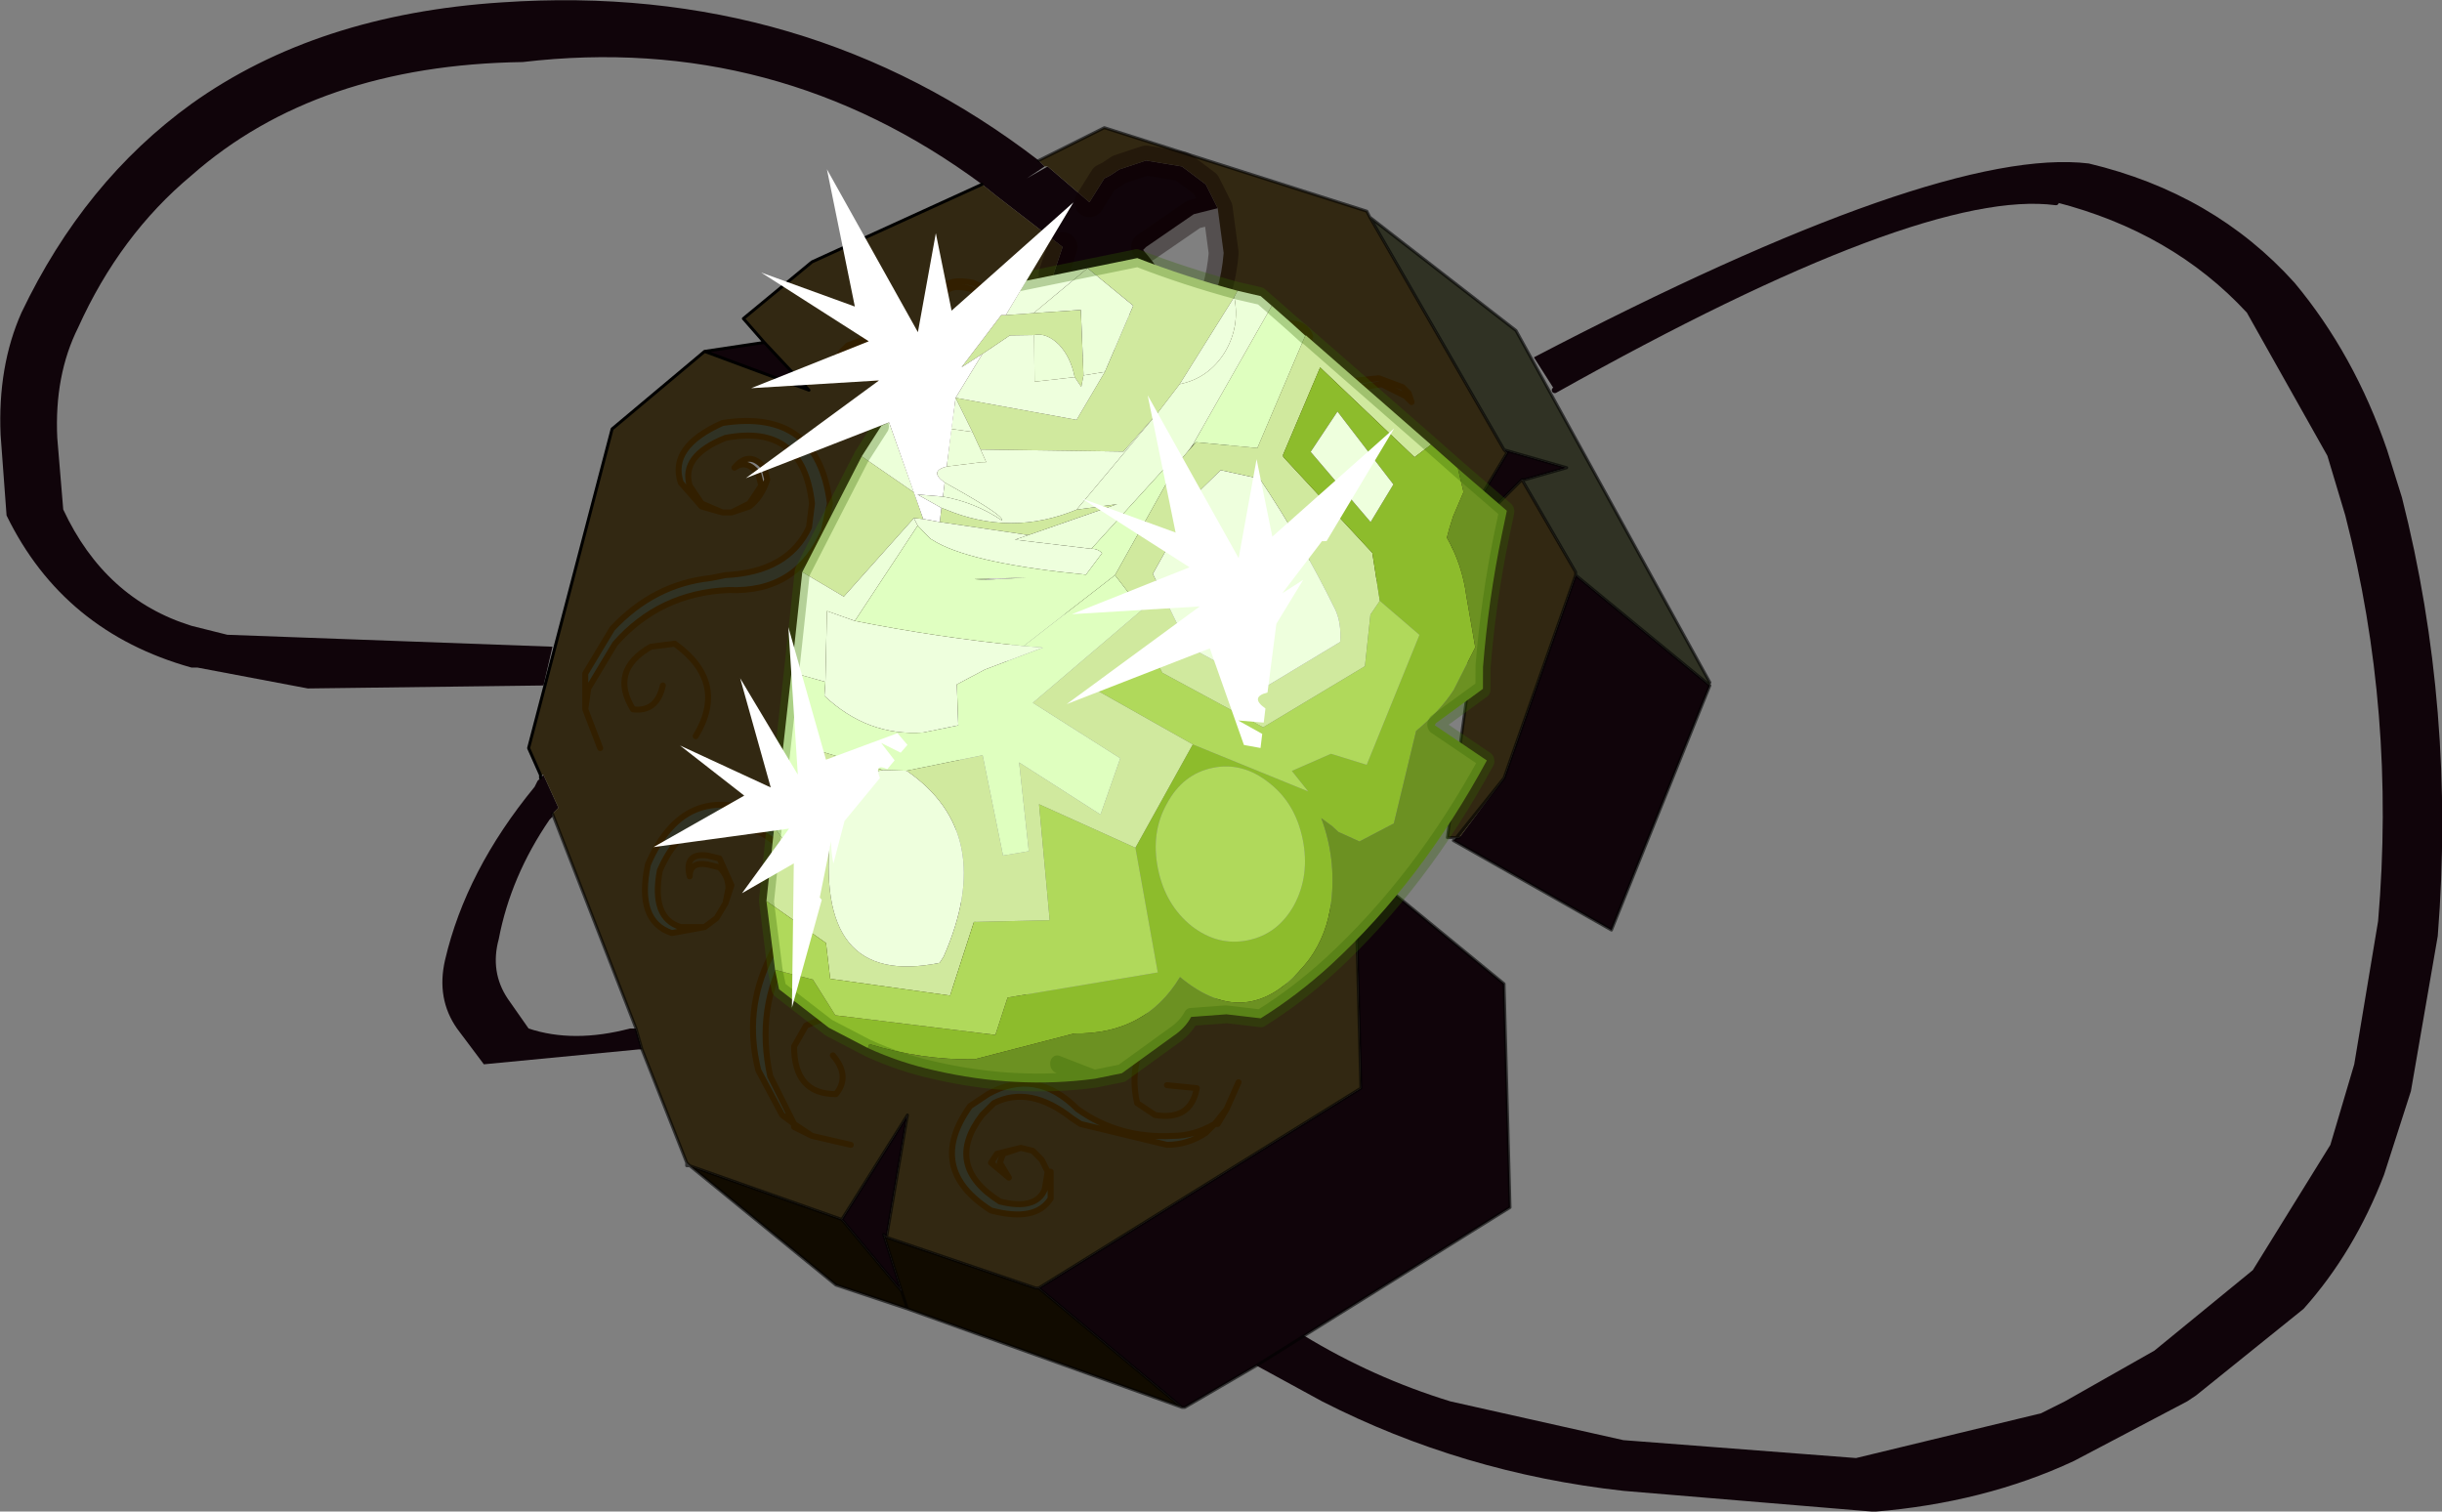 <svg viewBox="0 0 40.931 25.337" xmlns="http://www.w3.org/2000/svg" xmlns:xlink="http://www.w3.org/1999/xlink"><rect x="0" y="0" width="40.931" height="25.337" fill="#808080" stroke="none"/><g transform="translate(-240.14 -189.36)"><use transform="translate(240.15 189.35)" width="40.9" height="25.35" xlink:href="#a"/><use transform="matrix(.245 -.05 .06 .295 248.99 193.22)" width="61.05" height="53.1" xlink:href="#b"/></g><defs><g id="a"><path d="M1.4 9.75q1.15.7 2.45 1.1l2.9.65 3.9.3 3.1-.75.4-.2 1.5-.85 1.65-1.35 1.3-2.1.4-1.35.4-2.4q.3-3.5-.55-6.8l-.3-1-1.35-2.4Q15.95-8.75 14-9.25q-2.25-.3-8.4 3.15l-.35-.55q6.8-3.55 9.3-3.25 2.1.5 3.45 2 1 1.2 1.55 2.8l.25.8q.9 3.55.6 7.35l-.45 2.6-.45 1.4q-.5 1.3-1.35 2.25l-1.8 1.45-.15.1-1.9 1q-1.5.7-3.35.85l-4.2-.35q-2.7-.3-5.05-1.5l-1.1-.6.8-.5-.8.5-1.2.7h-.05l-2.4-2 5.4-3.35-.1-3.8 2.5 2.05.1 3.75L1.4 9.75m-3.6-19 .25-.4.1-.05.15-.1.45-.15.6.1.4.3.2.4-.4.1-.8.55-.05.05q.7.8.6 1.6l-.4.3-.65-1.2-.1.75.2.55q-.55 0-.85-.4l-.3-.85v-.35l.15-.45-1.1-.85-.25-.2q-3.45-2.55-7.7-2.05-3.45.05-5.55 1.9-1.2 1-1.9 2.55-.4.8-.35 1.85l.1 1.2q.7 1.5 2.15 1.95l.6.15 5.45.2-.15.65-3.95.05-1.85-.35h-.1q-2.15-.6-3.1-2.55l-.1-1.35q-.05-1.15.35-2.05 1.05-2.2 2.85-3.5 2.1-1.5 5.2-1.7 5.1-.35 9 2.65l.1.1-.3.2.35-.2.7.6m10.4 8.1-1.65 4.1-2.65-1.5.05-.05H4l.75-1L5.95-3 8.2-1.15m-12.15.8-.6.15-.65-.95 1.25.8m9-4.25-1.3 1.3L4.8-5.05l-.05-.05 1.05.3-.7.2h-.05m-13.7-2.15 1-.15.75.8-1.75-.65m-2.7 7.1.25.55-.1.1v.05l-.05.05q-.65.95-.85 2-.15.55.15 1l.35.5q.75.25 1.7 0h.1l.1.35h-.05l-2.6.25-.45-.6q-.35-.5-.2-1.15.35-1.5 1.5-2.9l.05-.1.1-.1m5 7.45 1.1-1.75-.35 2.05-.05-.05.3.95-1-1.2" fill="#10040a" fill-rule="evenodd" transform="translate(20.45 12.65)"/><path d="m-.05-9.15-.2-.4-.4-.3-.6-.1-.45.15-.15.1-.1.05-.25.4-.7-.6h-.05l-.1-.1 1.1-.55 4.4 1.4.05.1 2.25 3.9.05.05L3.75-3.3l1.3-1.3.9 1.55V-3L4.75.4 4 1.4h-.2l.4-2.9-2.1-1.9-2.3-2.05-5.55 1.25h-.15L-7.15-.15-7.2 0l3.4 4.9 1-.2 1.9-.4 2.1-.45L2.25 1.8l.1 3.8-5.4 3.35h-.05l-2.5-.85.35-2.05-1.1 1.75-2.55-.9-.05-.05-.75-1.9-.1-.35-1.4-3.6.1-.1-.25-.55h-.05l-.2-.45 1.4-5.35 1.55-1.3 1.75.65-.75-.8-.35-.4 1.15-.95L-4-9.55l.25.2 1.1.85-.15.45v.35l.3.85q.3.4.85.4h.1l.45-.1.4-.3.25-.2.15-.2q.3-.5.35-1.15l-.1-.75M2.3-5.9q-.2.45.3.3h.1l.15-.05-.4-.35-.15.1.15-.1.4.35-.15.05h-.1q-.5.15-.3-.3m-1.05-.65.1-.05.1-.15v-.2q-.1-.25-.5-.15-.6.25-.3.85l.15.15.8-.05.1-.05.95-.1.4.15.1.1.05.15-.1-.1-.4-.2-1.05.15L.7-6l-.15-.15Q.15-6.9.9-7.2q.5-.1.6.2l-.05.25-.1.15.1-.15L1.5-7q-.1-.3-.6-.2-.75.3-.35 1.05L.7-6l.95-.05L2.7-6.2l.4.2.1.1-.05-.15-.1-.1-.4-.15-.95.1-.1.05-.8.05-.15-.15q-.3-.6.3-.85.4-.1.5.15v.2l-.1.15-.1.05-.15.05q-.15 0-.25-.1.1.1.25.1l.15-.05H1.1L.95-6.6.9-6.7l.15-.15-.2.15v.1-.1l.2-.15-.15.15.05.1.15.05h.15M-5.7-6.7l.2.1q.15.45-.3.3h-.1l-.2-.05q0-.4.4-.35-.4-.05-.4.35l.2.05h.1q.45.15.3-.3l-.2-.1m1.15-.6-.1-.15v-.2q.05-.25.45-.15.6.25.3.85l-.1.15-.85-.05-.1-.05-.9-.1-.4.15-.1.1-.1.15.1-.1.45-.2 1 .15.95.05.2-.15q.35-.75-.4-1.05-.5-.1-.55.2v.25h.05l.1.15.05.05.15.05.25-.1.05-.1q-.05-.2-.2-.15l.1.15v.1l-.2.05h-.15.15l.2-.05v-.1l-.1-.15q.15-.05.2.15l-.05.1-.25.1-.15-.05-.05-.05-.1-.15h-.05v-.25q.05-.3.55-.2.75.3.4 1.05l-.2.15-.95-.05-1-.15-.45.2-.1.1.1-.15.1-.1.4-.15.9.1.1.05.85.05.1-.15q.3-.6-.3-.85-.4-.1-.45.15v.2l.1.15M-8.7-4.2l-.2-.3q-.15-.5.6-.8 1.3-.25 1.45 1.1l-.05.4q-.35.75-1.4.8l-.25.05q-.95.1-1.65.85l-.45.75v.6l.05-.35.45-.75q.75-.85 1.9-.9 1.15.05 1.6-1l.1-.45q-.2-1.6-1.8-1.35-.9.4-.7 1l.35.4.35.1-.35-.15m.5.15h-.15.15l.3-.1q.2-.15.3-.45l-.05-.2q-.25-.3-.5 0 .2-.15.4.1l.05.2-.2.3-.3.15M-10.4-.1l-.25-.65.25.65m1.05-1.05q-.1.45-.5.4-.4-.65.3-1.05l.4-.05q.9.65.35 1.55.55-.9-.35-1.55l-.4.05q-.7.4-.3 1.05.4.05.5-.4m2.85 6.2q.3.35.05.65-.7 0-.7-.8l.2-.35q1-.45 1.45.5-.45-.95-1.45-.5l-.2.35q0 .8.7.8.25-.3-.05-.65M-8.3 2.5l.1-.3-.2-.45-.2-.05q-.4-.05-.3.35 0-.25.3-.2l.2.05q.15.15.15.35l-.05.25-.15.25-.2.15.2-.15.15-.25.05-.25q0-.2-.15-.35l-.2-.05q-.3-.05-.3.2-.1-.4.3-.35l.2.05.2.45-.1.3m-.35.4h-.4q-.5-.15-.35-.95.55-1.25 1.75-.6l.3.2q.45.7-.1 1.65l-.1.2q-.45.9-.2 1.9l.4.75.2.15-.4-.8q-.25-1.15.3-2.1.7-.95.05-1.9l-.3-.3q-1.45-.75-2.1.75-.2.95.4 1.15l.55-.1.2-.15-.2.15m2.45 3.65-.65-.15-.3-.2.3.2.65.15m3.3.45-.05.3q-.15.35-.75.2-.95-.6-.3-1.45l.2-.2q.6-.3 1.3.25l.15.1 1.45.35q.35 0 .65-.2l.15-.15q-.35.2-.7.2-.9.05-1.6-.45-.7-.7-1.5-.25l-.3.2q-.75 1.05.35 1.75.75.2 1-.2V7h-.05l-.1-.2-.15-.15-.2-.05-.3.1-.05.15.15.25-.3-.25.1-.15.4-.1.2.05-.2-.05-.4.1-.1.15.3.25-.15-.25.05-.15.3-.1.2.05.15.15.1.2h.05-.05l-.1-.2.1.2M.3 5.5l-.2.45-.2.25.2-.25.2-.45m-7.45.7v.05l.3.15-.3-.15V6.2m11.1-4.8.8-1-.8 1M-.1 6.2h.05l.15-.25-.15.25H-.1m-.8-.65.5.05q-.1.55-.7.45l-.3-.2Q-1.6 5-.9 4.3q-.7.7-.5 1.55l.3.2q.6.1.7-.45l-.5-.05" fill="#322812" fill-rule="evenodd" transform="translate(20.45 12.65)"/><path d="m2.1-3.4-5.45 1.2-2.4-2L-.2-5.45 2.1-3.4m-11 10.3 2.55.9 1 1.2-.3-.95.05.05 2.5.85h.05l2.4 2-4.6-1.65-1.2-.4-2.45-2m3.65 2.4-.1-.3.1.3" fill="#110b00" fill-rule="evenodd" transform="translate(20.45 12.65)"/><path d="m2.5-9 2.45 1.9L8.2-1.2v.05L5.95-3v-.05l-.9-1.55h.05l.7-.2-1.05-.3L2.5-9m2.55 4.4h.05-.05m-15.7 3.55v-.3l.45-.75q.7-.75 1.65-.85L-8.3-3q1.05-.05 1.4-.8l.05-.4Q-7-5.55-8.3-5.3q-.75.3-.6.8l.2.3v.05l-.35-.4q-.2-.6.7-1 1.6-.25 1.8 1.35l-.1.45q-.45 1.05-1.6 1-1.15.05-1.9.9l-.45.75-.05.05m3.5 7.25-.2-.15-.4-.75q-.25-1 .2-1.9l.1-.2q.55-.95.1-1.65l-.3-.2q-1.2-.65-1.75.6-.15.8.35.95h.4l-.55.1q-.6-.2-.4-1.15.65-1.5 2.1-.75l.3.3q.65.95-.05 1.9-.55.95-.3 2.1l.4.8m7.05 0-.15.15q-.3.2-.65.2l-1.45-.35-.15-.1q-.7-.55-1.3-.25l-.2.2q-.65.85.3 1.45.6.15.75-.2l.05-.3h.05v.45q-.25.4-1 .2-1.1-.7-.35-1.75l.3-.2q.8-.45 1.5.25.7.5 1.6.45.35 0 .7-.2" fill="#303224" fill-rule="evenodd" transform="translate(20.45 12.65)"/><path d="m-3.4-2.2-.55 1.85-1.25-.8.65.95.35.6-.45 1.5-.05.1 1.9 2.7-1 .2L-7.2 0l.05-.15L-5.9-4.2h.15l2.4 2h-.05m-1.25 4.1-2.5-2.05 2.5 2.05" fill="#1b1000" fill-rule="evenodd" transform="translate(20.45 12.65)"/><path d="m20.4 3.5-.2-.4-.4-.3-.6-.1-.45.15-.15.1-.1.05-.25.4m-.45.75-.15.45v.35l.3.85q.3.4.85.4l-.2-.55.1-.75m.65 1.2.4-.3m-.55-1.65.8-.55.4-.1.1.75q-.05.65-.35 1.15l-.15.2-.25.2m-.4.3-.45.1h-.1" fill="none" stroke="#0e0000" stroke-linecap="round" stroke-linejoin="round" stroke-opacity=".38" stroke-width=".5"/><path d="m21.85 22.4-.8.5-1.2.7h-.05l-2.4-2 5.4-3.35-.1-3.8v-.05.05l2.5 2.05.1 3.75-3.45 2.15M17.4 2.7l1.1-.55 4.4 1.4.05.1 2.45 1.9 3.25 5.9m0 .05L27 15.6l-2.65-1.5.05-.05h-.15l.4-2.9-2.1-1.9-5.45 1.2h-.05l-.55 1.85-.6.15.35.6-.45 1.5-.05.1 1.9 2.7 1.9-.4 2.1-.45 1.05-2.05m-.15-5.2-2.3-2.05-5.55 1.25 2.4 2m8.1-2.9.05.05-1.05 1.75 1.3-1.3h.05l.7-.2-1.05-.3-2.25-3.9m2.6 4.4h-.05l.9 1.55v.05l2.25 1.85m-19.4 2.15 1.4 3.6.1.35.75 1.9.05.05 2.55.9 1.1-1.75-.35 2.05 2.5.85h.05M14.7 8.45h-.15L13.3 12.5l2.5 2.05m-2.5-2.05-.05.15 3.4 4.9 1-.2m-6.1 2.2h-.05v-.05m3.6 2.15-1-1.2m.75.3-.05-.05.3.95.1.3 4.6 1.65m-4.6-1.65-1.2-.4-2.45-2m13.65-6.5-.8 1h.05m-8.55-1.6-.65-.95 1.25.8m9.9-2.65-1.2 3.4" fill="none" stroke="#000" stroke-linecap="round" stroke-linejoin="round" stroke-opacity=".6" stroke-width=".05"/><path d="M21.3 6.05q.1.1.25.1l.15-.05h-.15l-.15-.05-.05-.1.15-.15-.2.15v.1m.5 0 .1-.15.05-.25q-.1-.3-.6-.2-.75.3-.35 1.05l.15.15.95-.05 1.05-.15.4.2.1.1-.05-.15-.1-.1-.4-.15-.95.1-.1.05-.8.05-.15-.15q-.3-.6.3-.85.4-.1.5.15v.2l-.1.15-.1.05m1.05.65.15-.1.4.35-.15.05h-.1q-.5.15-.3-.3m-6.8-1.35h.15l.2-.05v-.1l-.1-.15q.15-.05.2.15l-.05.1-.25.1-.15-.05-.05-.05-.1-.15h-.05v-.25q.05-.3.55-.2.75.3.4 1.05l-.2.15-.95-.05-1-.15-.45.2-.1.1.1-.15.1-.1.4-.15.9.1.1.05.85.05.1-.15q.3-.6-.3-.85-.4-.1-.45.15v.2l.1.15m-1.15.6q-.4-.05-.4.35l.2.05h.1q.45.15.3-.3l-.2-.1m-3 2.5-.2-.3q-.15-.5.6-.8 1.3-.25 1.45 1.1l-.05.4q-.35.75-1.4.8l-.25.05q-.95.1-1.65.85l-.45.75v.3m.05-.05.45-.75q.75-.85 1.9-.9 1.15.05 1.6-1l.1-.45q-.2-1.6-1.8-1.35-.9.4-.7 1l.35.4m0-.05.35.15h.15l.3-.15.2-.3-.05-.2q-.2-.25-.4-.1.25-.3.5 0l.05.2q-.1.3-.3.45l-.3.1m-.15 0-.35-.1m-1.9 3.05-.05.35.25.65m-.25-.65v-.3m1.85.75q.55-.9-.35-1.55l-.4.05q-.7.4-.3 1.05.4.05.5-.4m3.85 6.2q-.45-.95-1.45-.5l-.2.35q0 .8.7.8.25-.3-.05-.65m-2.15-2.15.2-.15.15-.25.05-.25q0-.2-.15-.35l-.2-.05q-.3-.05-.3.2-.1-.4.3-.35l.2.05.2.45-.1.3m1.15 3.7-.2-.15-.4-.75q-.25-1 .2-1.9l.1-.2q.55-.95.1-1.65l-.3-.2q-1.2-.65-1.75.6-.15.8.35.95h.4l.2-.15m-.2.15-.55.1q-.6-.2-.4-1.15.65-1.5 2.1-.75l.3.3q.65.95-.05 1.9-.55.95-.3 2.1l.4.8.3.2.65.15m6.1-.35-.15.15q-.3.2-.65.2l-1.45-.35-.15-.1q-.7-.55-1.3-.25l-.2.2q-.65.85.3 1.45.6.15.75-.2l.05-.3-.1-.2-.15-.15-.2-.05-.3.1-.05.15.15.25-.3-.25.1-.15.4-.1.2.05m.3.35h-.05l-.1-.2m.15.2v.45q-.25.4-1 .2-1.1-.7-.35-1.75l.3-.2q.8-.45 1.5.25.7.5 1.6.45.35 0 .7-.2l.2-.25.2-.45m-7.15.9-.3-.15v-.05m6.25-1.9q-.7.7-.5 1.55l.3.2q.6.1.7-.45l-.5-.05m1 .4-.15.25h-.05" fill="none" stroke="#321f00" stroke-linecap="round" stroke-linejoin="round" stroke-width=".1"/><path d="M26.05 6.55q6.15-3.45 8.4-3.15" fill="none" stroke="#10040a" stroke-linecap="round" stroke-linejoin="round" stroke-width=".1"/><path d="m12.8 5.75-.35-.4 1.15-.95 2.85-1.3M11.8 5.9l1-.15.75.8-1.75-.65-1.55 1.3-1.4 5.35.2.45m0 .05V13" fill="none" stroke="#000" stroke-linecap="round" stroke-linejoin="round" stroke-width=".05"/></g><g id="c"><path d="m43.35 6.1 6.75 7.35-1.25.5-5-5.95-3.6 4.35-.05.05.05.1 4.55 6.2-.15 2.7-.8.65-1.05 2.75-7.5 2.2-5.9-4.1-.5-1.55-4 1.8 5.55 4-5.15 5-5.75-3.45-.85 6.45-5-.75-2.55 3.75L3.5 35.9l.2-2-3.35-2.95L1.85 27l1.3 2.4 2.35-6.2 4.25 1.9q-3.15-.1-4.2 2.65-3.35 8.5 5.35 8.5l.35-.3q5.2-6.1.05-10.55h5.2v5.7l1.75.05.55-4.95 4.65 3.75 2.05-2.85-5-4 8.4-3.85-1.3-2.2 5.55-5.35.9-.6.65-.4 3.95 1 4.65-5.6h.05M7.1 13.4l5.45-5.65 2.95 2.55.25 1.55-.6-.15-5.65 3.5-2.4-1.8m9.7-1.2.3-.75.2.1q3.95 2.25 8.65 1.5l2.75.15-6.25.7-5.65-1.7m5.05-8.7L20.3 4l3.3-2.4.3.05 1.85.2 3.15.35-.7 3.6-.3.6-.3-.6q0-1.15-.6-1.95-.65-.8-1.5-.8l-1.6-.25-2.05.7M41.5 23.2q.35-1.05.1-1.85-1.3-4.1-3.2-7.95l-2.45-.9-1.7.9-4.15 4 1.35 4.35 4.45 3.1 5.6-1.65M39.45 2.9l-.3.3-4.75 4.15-1.8 1.3-2.8 1.75-9.35-1.7-.3-1.05-.65-2.05 7.65 2.55 2.5-2.3 2.75-3.3L29.9 0h3.4q2.9 1.55 6.15 2.9" fill="#d0e99e" fill-rule="evenodd" transform="translate(6.35 8.3)"/><path d="m1.85 27 3.2-8.25 2.1.9-.25.75q2.3 2.7 6 3.1h2.4l.45-2.25 2.05-.5 4.1-.55-1.25-.3 6.95-2.85 1.3 2.2-8.4 3.85 5 4-2.05 2.85-4.65-3.75-.55 4.95-1.75-.05v-5.7h-5.2l-1.55-.3-4.25-1.9-2.35 6.2-1.3-2.4M41.5 4.1l1.05 1.15.75.85-4.65 5.6-3.95-1-.3.15 7.1-6.75" fill="#dfffbf" fill-rule="evenodd" transform="translate(6.35 8.3)"/><path d="m50.1 13.45 1.45 1.6.05 1.25v.1l-1 1.2-.4.6-.3.5q.65 1.65.5 3.4l-.1 2.9-2 2.1q-1.2 1-3 1.8l-2.7 4.8-2.5.6-1.25-.75-.35-.4-.6-.55q.45 2.35-.45 4.65-.7 1.75-2.2 2.9-4.9 3.55-8.75-.45-3.05 2.75-7.7 1.9l-6.9.3q-3.5-.55-6.7-2l-.15.2-2.3-1.55L0 35.9v-1.1l2.35.95 1 2.2L13.6 40.8l1.3-1.9 10.2.3.2-7.05 5.15-5L37.4 31l-.8-1.3 2.8-.5 2.2 1 5.2-6.5-2.15-2.3.15-2.7-4.55-6.2v-.15L43.85 8l5 5.95 1.25-.5m-8-.95 3 4.5 2-1.8-2.7-4.6-2.3 1.9m-7.15 17.6q-1.45-1.45-3.5-1.45t-3.5 1.45q-1.45 1.4-1.45 3.45t1.45 3.5q1.45 1.4 3.5 1.4t3.5-1.4q1.45-1.45 1.45-3.5t-1.45-3.45" fill="#8dbc2c" fill-rule="evenodd" transform="translate(6.35 8.3)"/><path d="m15.75 11.85 1.05.35 5.65 1.7-.95.1 4.9 1.35q.4.05.65.35l-1.35 1q-7.05-1.8-9.35-3.4l-.4-.3-.65-.85-.15-.45.6.15m1.35-.4-1.4-1 1.65.4q2 .65 3.55 1.95.25-.2-2.9-2.45l-.35-.25q-.9-.8.35-.85l2.3.15.35.05-.2-.75 9.35 1.7 2.8-1.75-6.65 4.4q-4.7.75-8.65-1.5l-.2-.1m1.7-4.2.7-1.65 2.35-2.1 2.05-.7 1.6.25-.6 2.55 2.7.2.3.6.3-.6 1.45.05-2.5 2.3L19.5 5.6l.65 2.05-1.35-.4m5.1-5.6L25.7 0h4.2l-4.15 1.85-1.85-.2M42.1 12.5l2.3-1.9 2.7 4.6-2 1.8-3-4.5m-.6 10.7-5.6 1.65-4.45-3.1-1.35-4.35 4.15-4 1.7-.9 2.45.9q1.9 3.85 3.2 7.95.25.8-.1 1.85m-2.35-20q0 1.7-1.4 2.95-1.4 1.2-3.35 1.2l4.75-4.15M9.9 16.65q5.15 1.8 10.75 3.25l1.25.3-4.1.55-2.05.5-.45 2.25h-2.4q-3.7-.4-6-3.1l.25-.75L8.2 15.8l1.7.85m1.4 8.75q5.15 4.45-.05 10.55l-.35.3q-8.7 0-5.35-8.5Q6.6 25 9.75 25.1l1.55.3" fill="#efd" fill-rule="evenodd" transform="translate(6.35 8.3)"/><path d="m0 34.8.35-3.85L3.7 33.9l-.2 2 7.65 2.25 2.55-3.75 5 .75.85-6.45 5.75 3.45-.2 7.05-10.2-.3-1.3 1.9-10.25-2.85-1-2.2L0 34.8m44.65-13.4 2.15 2.3-5.2 6.5-2.2-1-2.8.5.8 1.3-6.95-3.85-5.55-4 4-1.8.5 1.55 5.9 4.1 7.5-2.2 1.05-2.75.8-.65m-4.4-8.9-.05-.1.05-.05v.15m-5.3 17.6q1.45 1.4 1.45 3.45t-1.45 3.5q-1.45 1.4-3.5 1.4t-3.5-1.4q-1.45-1.45-1.45-3.5t1.45-3.45q1.45-1.45 3.5-1.45t3.5 1.45" fill="#b0d95b" fill-rule="evenodd" transform="translate(6.35 8.3)"/><path d="M5.05 18.75 7.1 13.4l2.4 1.8 5.65-3.5.15.45-5.4 4.5-1.7-.85-1.05 3.85-2.1-.9m7.5-11 1.7-1.45.55-.1.7 4.1-2.95-2.55m4.8 3.1.3-.75.35.25q3.15 2.25 2.9 2.45-1.55-1.3-3.55-1.95m.65-1.6.8-2 1.35.4.3 1.05.2.75-.35-.05-2.3-.15M39.45 2.9l1.45.55.6.65-7.1 6.75-.35.25-.9.6h-.75l-6 3.65L21.5 14l.95-.1 6.25-.7-2.75-.15 6.65-4.4 1.8-1.3q1.95 0 3.35-1.2 1.4-1.25 1.4-2.95l.3-.3M29.9 0l2.5 2.55-2.75 3.3-1.45-.05.7-3.6-3.15-.35L29.9 0m-4.4 3.05q.85 0 1.5.8.6.8.6 1.95l-2.7-.2.6-2.55m-6.55 12.8-.65-.15 1.05.15h-.4" fill="#ecffd9" fill-rule="evenodd" transform="translate(6.35 8.3)"/><path d="m26.4 15.35 6-3.65h.75l-5.55 5.35-6.95 2.85q-5.6-1.45-10.75-3.25l5.4-4.5.65.85.4.3q2.3 1.6 9.35 3.4l1.35-1q-.25-.3-.65-.35m-7.05.5-1.05-.15.65.15 2.8.35-2.4-.35" fill="#e0ffc1" fill-rule="evenodd" transform="translate(6.35 8.3)"/><path d="M18.95 15.85h.4l2.4.35-2.8-.35" fill="#fff" fill-rule="evenodd" transform="translate(6.35 8.3)"/><path d="m51.55 15.05 2.65 2.85-.65 1.25q-1.75 3.4-3 7l-.3 1.2-3.55 1.35-.1.1 2.95 2.5q-5.9 5.85-12.95 9.4-2.6 1.3-5.35 2.15l-2.2-.6L26.7 42q-.55.55-1.45.85L21.4 44.3h-1.85q-5.3-.3-10.45-2.25-2.15-.8-4.05-1.95l.15-.2q3.2 1.45 6.7 2l6.9-.3q4.65.85 7.7-1.9 3.85 4 8.75.45 1.5-1.15 2.2-2.9.9-2.3.45-4.65l.6.55.35.4 1.25.75 2.5-.6 2.7-4.8q1.8-.8 3-1.8l2-2.1.1-2.9q.15-1.75-.5-3.4l.3-.5.4-.6 1-1.2v-.1l-.05-1.25M17.3 43.1l2.25 1.2-2.25-1.2" fill="#6c9122" fill-rule="evenodd" transform="translate(6.35 8.3)"/><path d="m42.55 5.25.8.85 6.75 7.35 1.45 1.6 2.65 2.85-.65 1.25q-1.75 3.4-3 7l-.3 1.2-3.55 1.35-.1.1 2.95 2.5q-5.9 5.85-12.95 9.4-2.6 1.3-5.35 2.15l-2.2-.6L26.7 42q-.55.55-1.45.85L21.4 44.3h-1.85q-5.3-.3-10.45-2.25-2.15-.8-4.05-1.95l-2.3-1.55L0 35.9v-1.1l.35-3.85L1.85 27l3.2-8.25L7.1 13.4l5.45-5.65 1.7-1.45M25.7 0h-.95M41.5 4.1l1.05 1.15.75.85m-3.85-3.2 1.45.55.6.65M29.9 0h3.4q2.9 1.55 6.15 2.9M25.7 0h4.2M19.55 44.3l-2.25-1.2" fill="none" stroke="#360" stroke-linecap="round" stroke-linejoin="round" stroke-opacity=".302" transform="translate(6.35 8.3)"/><path d="m8.4-3.4 5.7 2.9v-7.8l3.8 9.9 2.5-5.2V.8l9.45-4.55-5.95 5.4-.3-.05L20.3 4l1.55-.5-2.35 2.1L18 9.25q-1.25.05-.35.85l-.3.75-1.65-.4 1.4 1-.3.75-1.05-.35-.95-5.65L4.65 7.65 14.7 3.8l-8.5-1 8.35-1.25L8.4-3.4M26.45 12.5l5.7 2.9V7.6l3.8 9.9 2.5-5.2v4.4l9.45-4.55-5.95 5.4-.3-.05-3.3 2.4 1.55-.5-2.35 2.1-1.5 3.65q-1.25.05-.35.85l-.3.75-1.65-.4 1.4 1-.3.75-1.05-.35-.95-5.65-10.15 1.45 10.05-3.85-8.5-1 8.35-1.25-6.15-4.95M-3.25 21.5.3 24.95l-6.65 1.8 9.15.5-3.95 3 3.8-1.05L.6 37.05 4 31.5l-.1-.15 1.5-2.95q-.15.6-.15 1.25l1.3-2.2 2.9-1.95q-.2-.9.6-.4l.6-.4-.65-1.1 1.15.75.55-.35-.5-.75-5.05.65-.7-7.65L4.1 24.4l-2.5-5.9.55 6.3-5.4-3.3" fill="#fff" fill-rule="evenodd" transform="translate(6.35 8.3)"/></g><use width="61.05" height="53.1" xlink:href="#c" id="b"/></defs></svg>